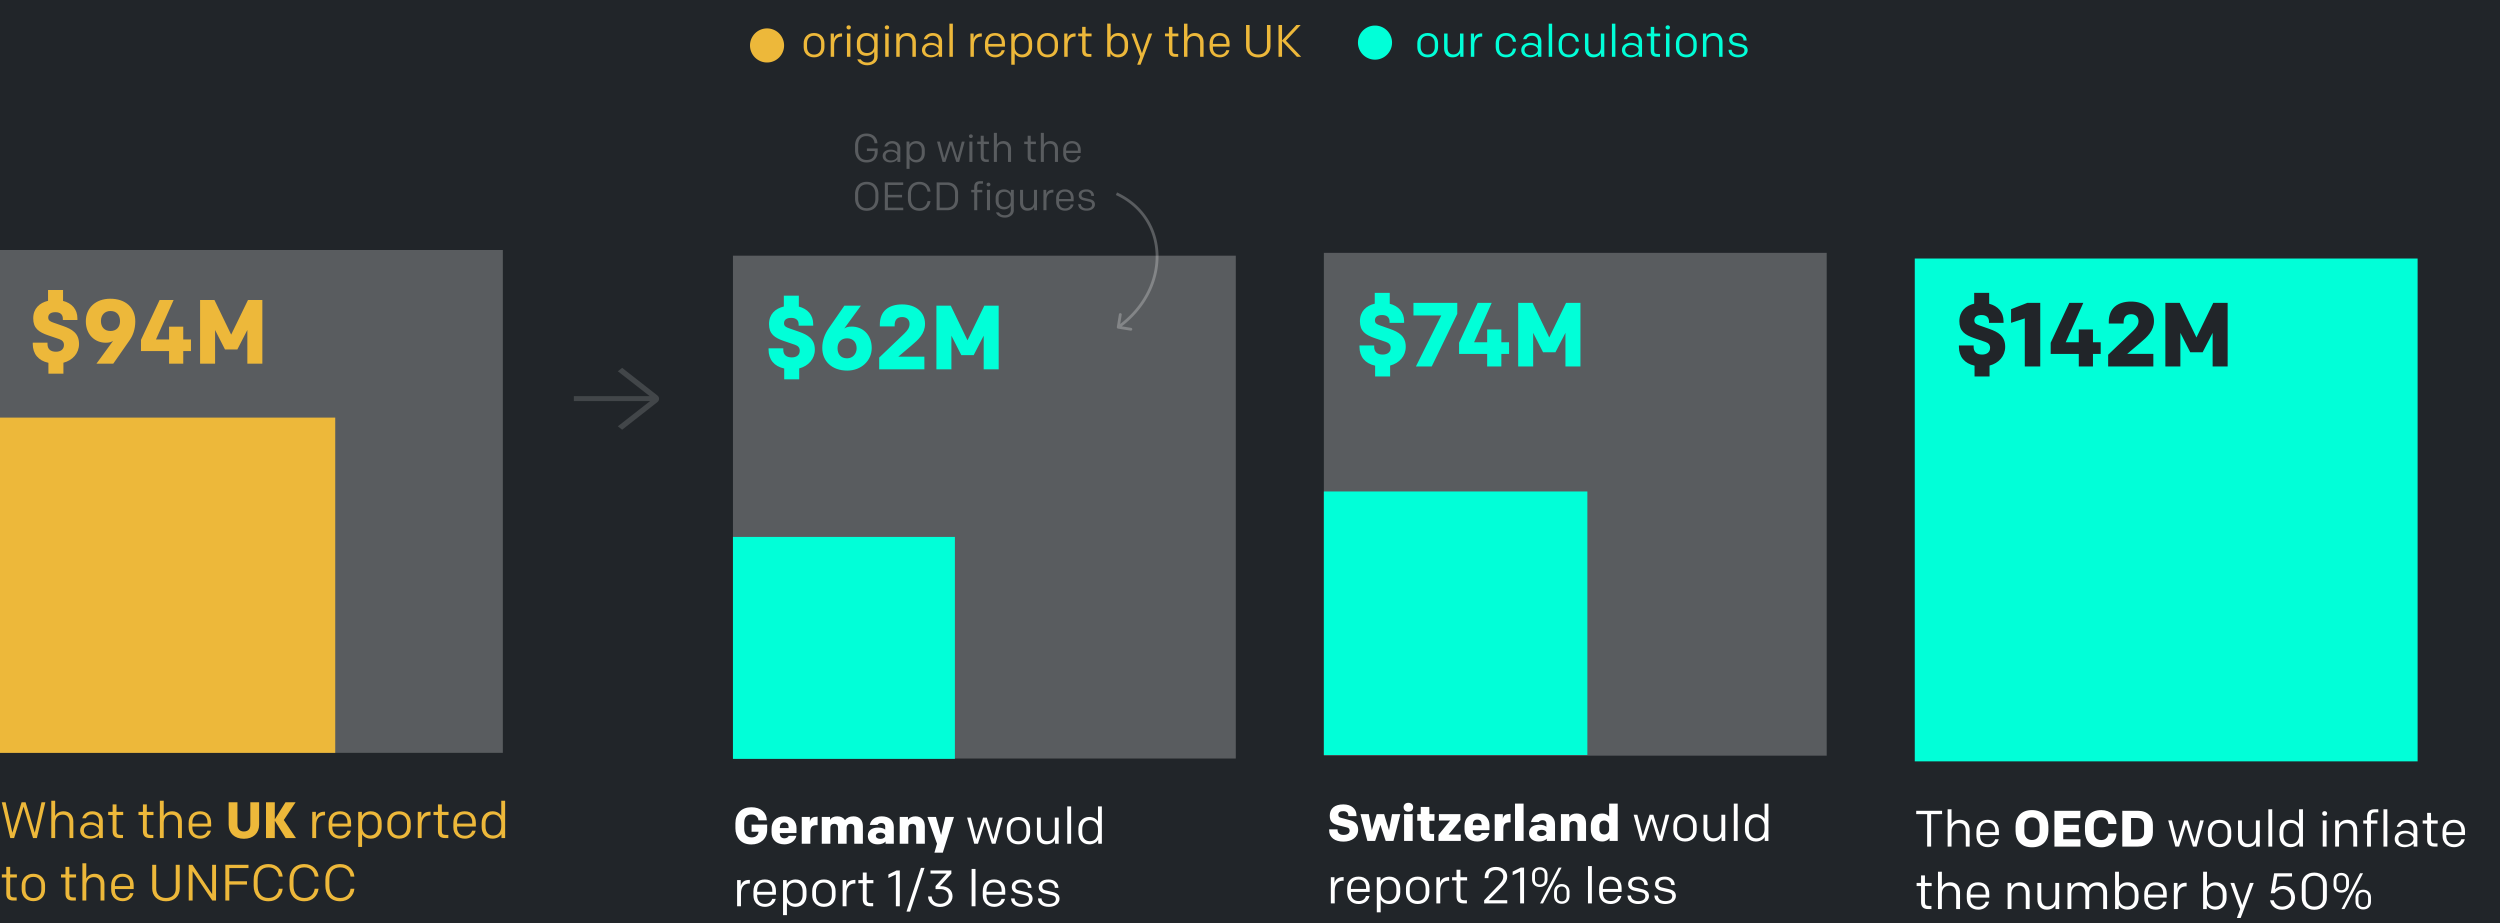 <svg xmlns="http://www.w3.org/2000/svg" width="880" height="325" fill="none">
  <path fill="#212529" d="M0 0h880v325H0z" />
  <path fill="#01FFD8" d="M674 91h177v177H674z" />
  <path fill="#fff"
    d="M678.356 298v-11.43h-3.852v-1.17h9.108v1.17h-3.852V298h-1.404Zm7.209 0v-13.14h1.368v5.346c.522-.954 1.476-1.638 3.006-1.638 2.07 0 3.384 1.404 3.384 3.618V298h-1.368v-5.616c0-1.566-.702-2.628-2.358-2.628-1.512 0-2.664.918-2.664 2.826V298h-1.368Zm14.2.216c-2.394 0-4.068-1.53-4.068-4.014v-1.476c0-2.502 1.422-4.158 4.014-4.158 2.628 0 3.906 1.746 3.906 4.014v1.368h-6.606v.324c0 1.602.828 2.898 2.754 2.898 1.386 0 2.232-.738 2.538-1.782h1.224c-.306 1.656-1.836 2.826-3.762 2.826Zm-2.754-5.598v.288h5.328v-.432c0-1.638-.828-2.862-2.628-2.862-1.98 0-2.7 1.314-2.7 3.006Zm24.02-.108c0 3.294-1.962 5.742-5.778 5.742s-5.778-2.448-5.778-5.742v-1.62c0-3.294 1.962-5.742 5.778-5.742s5.778 2.448 5.778 5.742v1.62Zm-3.096-1.782c0-1.8-.882-3.006-2.682-3.006-1.8 0-2.682 1.206-2.682 3.006v1.944c0 1.8.882 3.006 2.682 3.006 1.8 0 2.682-1.206 2.682-3.006v-1.944ZM723.16 298v-12.6h9.126v2.574h-6.03v2.358h5.49v2.574h-5.49v2.52h6.048V298h-9.144Zm13.845-5.328c0 1.782.756 3.024 2.628 3.024 1.656 0 2.448-1.08 2.502-2.34h2.862c-.036 2.664-1.998 4.896-5.328 4.896-3.888 0-5.76-2.448-5.76-5.724v-1.656c0-3.276 1.872-5.724 5.76-5.724 3.33 0 5.292 2.232 5.328 4.896h-2.862c-.054-1.26-.846-2.34-2.502-2.34-1.872 0-2.628 1.242-2.628 3.024v1.944Zm10.044-7.272h5.508c3.474 0 5.256 2.106 5.256 5.004v2.592c0 2.898-1.782 5.004-5.256 5.004h-5.508v-12.6Zm7.668 7.614v-2.628c0-1.602-.846-2.448-2.718-2.448h-1.872v7.524h1.872c1.872 0 2.718-.846 2.718-2.448Zm21.016-4.23-2.52 9.216h-1.296l-2.448-7.776-2.448 7.776h-1.296l-2.52-9.216h1.296l1.944 7.578 2.376-7.578h1.296l2.376 7.578 1.944-7.578h1.296Zm5.561 9.432c-2.628 0-4.122-1.8-4.122-4.068v-1.512c0-2.268 1.512-4.068 4.122-4.068s4.104 1.8 4.104 4.068v1.512c0 2.268-1.494 4.068-4.104 4.068Zm2.79-5.562c0-1.746-.972-2.988-2.79-2.988s-2.79 1.242-2.79 2.988v1.476c0 1.746.972 2.988 2.79 2.988s2.79-1.242 2.79-2.988v-1.476Zm11.364-3.87V298h-1.296v-1.566c-.432 1.044-1.476 1.782-3.078 1.782-2.016 0-3.294-1.404-3.294-3.618v-5.814h1.368v5.616c0 1.566.684 2.664 2.268 2.664 1.512 0 2.664-.954 2.664-2.862v-5.418h1.368Zm3.006 9.216v-13.14h1.368V298h-1.368Zm10.819-13.14h1.368V298h-1.296v-1.44c-.396.846-1.584 1.656-3.114 1.656-2.43 0-3.852-1.818-3.852-4.122v-1.404c0-2.394 1.494-4.122 3.816-4.122 1.44 0 2.52.648 3.078 1.584v-5.292Zm-5.526 7.884v1.296c0 1.692.81 3.06 2.718 3.06 1.818 0 2.808-1.386 2.808-3.168v-1.188c0-1.89-1.296-3.06-2.826-3.06-1.746 0-2.7 1.368-2.7 3.06Zm13.85 5.256v-9.216h1.368V298h-1.368Zm-.18-11.646c0-.486.342-.828.864-.828s.864.342.864.828c0 .486-.342.828-.864.828s-.864-.342-.864-.828ZM821.972 298v-9.216h1.296v1.566c.432-1.044 1.476-1.782 3.078-1.782 2.07 0 3.384 1.404 3.384 3.618V298h-1.368v-5.616c0-1.566-.702-2.628-2.358-2.628-1.512 0-2.664.918-2.664 2.826V298h-1.368Zm11.23 0v-8.1h-1.35v-1.116h1.35v-1.224c0-1.782.792-2.7 2.664-2.7h1.296v1.116h-1.188c-.972 0-1.404.45-1.404 1.476v1.332h2.268v1.116h-2.268v8.1h-1.368Zm5.778 0v-13.14h1.368V298h-1.368Zm11.927 0h-1.314v-1.152c-.396.648-1.638 1.368-3.168 1.368-2.178 0-3.492-1.224-3.492-2.898 0-1.782 1.458-2.88 3.654-2.88 1.458 0 2.43.612 2.952 1.152v-1.71c0-1.26-.828-2.232-2.304-2.232-1.17 0-1.926.54-2.304 1.386h-1.26c.468-1.53 1.764-2.466 3.582-2.466 2.286 0 3.654 1.494 3.654 3.312V298Zm-4.194-.666c1.44 0 2.826-.846 2.826-2.034 0-1.152-1.368-1.962-2.754-1.962-1.53 0-2.556.72-2.556 1.998s1.062 1.998 2.484 1.998Zm11.292.666h-1.152c-1.764 0-2.502-.882-2.502-2.448V289.9h-1.566v-1.116h1.566v-2.646h1.368v2.646h2.358v1.116h-2.358v5.652c0 .936.342 1.332 1.368 1.332h.918V298Zm5.835.216c-2.394 0-4.068-1.53-4.068-4.014v-1.476c0-2.502 1.422-4.158 4.014-4.158 2.628 0 3.906 1.746 3.906 4.014v1.368h-6.606v.324c0 1.602.828 2.898 2.754 2.898 1.386 0 2.232-.738 2.538-1.782h1.224c-.306 1.656-1.836 2.826-3.762 2.826Zm-2.754-5.598v.288h5.328v-.432c0-1.638-.828-2.862-2.628-2.862-1.98 0-2.7 1.314-2.7 3.006ZM679.868 320h-1.152c-1.764 0-2.502-.882-2.502-2.448V311.9h-1.566v-1.116h1.566v-2.646h1.368v2.646h2.358v1.116h-2.358v5.652c0 .936.342 1.332 1.368 1.332h.918V320Zm2.305 0v-13.14h1.368v5.346c.522-.954 1.476-1.638 3.006-1.638 2.07 0 3.384 1.404 3.384 3.618V320h-1.368v-5.616c0-1.566-.702-2.628-2.358-2.628-1.512 0-2.664.918-2.664 2.826V320h-1.368Zm14.2.216c-2.394 0-4.068-1.53-4.068-4.014v-1.476c0-2.502 1.422-4.158 4.014-4.158 2.628 0 3.906 1.746 3.906 4.014v1.368h-6.606v.324c0 1.602.828 2.898 2.754 2.898 1.386 0 2.232-.738 2.538-1.782h1.224c-.306 1.656-1.836 2.826-3.762 2.826Zm-2.754-5.598v.288h5.328v-.432c0-1.638-.828-2.862-2.628-2.862-1.98 0-2.7 1.314-2.7 3.006ZM706.677 320v-9.216h1.296v1.566c.432-1.044 1.476-1.782 3.078-1.782 2.07 0 3.384 1.404 3.384 3.618V320h-1.368v-5.616c0-1.566-.702-2.628-2.358-2.628-1.512 0-2.664.918-2.664 2.826V320h-1.368Zm18.16-9.216V320h-1.296v-1.566c-.432 1.044-1.476 1.782-3.078 1.782-2.016 0-3.294-1.404-3.294-3.618v-5.814h1.368v5.616c0 1.566.684 2.664 2.268 2.664 1.512 0 2.664-.954 2.664-2.862v-5.418h1.368Zm2.916 9.216v-9.216h1.296v1.566c.432-1.044 1.44-1.782 3.042-1.782 1.368 0 2.412.684 2.934 1.8.63-1.08 1.746-1.8 3.348-1.8 2.016 0 3.312 1.44 3.312 3.618V320h-1.368v-5.616c0-1.566-.774-2.628-2.286-2.628s-2.628.918-2.628 2.826V320h-1.368v-5.616c0-1.566-.774-2.628-2.286-2.628s-2.628.918-2.628 2.826V320h-1.368Zm16.752-13.14h1.368v5.292c.558-.936 1.638-1.584 3.078-1.584 2.322 0 3.816 1.728 3.816 4.122v1.404c0 2.304-1.422 4.122-3.852 4.122-1.53 0-2.718-.81-3.114-1.656V320h-1.296v-13.14Zm6.894 9.18v-1.296c0-1.692-.954-3.06-2.7-3.06-1.53 0-2.826 1.17-2.826 3.06v1.188c0 1.782.99 3.168 2.808 3.168 1.908 0 2.718-1.368 2.718-3.06Zm7.447 4.176c-2.394 0-4.068-1.53-4.068-4.014v-1.476c0-2.502 1.422-4.158 4.014-4.158 2.628 0 3.906 1.746 3.906 4.014v1.368h-6.606v.324c0 1.602.828 2.898 2.754 2.898 1.386 0 2.232-.738 2.538-1.782h1.224c-.306 1.656-1.836 2.826-3.762 2.826Zm-2.754-5.598v.288h5.328v-.432c0-1.638-.828-2.862-2.628-2.862-1.98 0-2.7 1.314-2.7 3.006Zm9.102 5.382v-9.216h1.278v2.124c.342-1.422 1.332-2.178 3.006-2.178h.216v1.278h-.27c-1.746 0-2.862 1.152-2.862 3.474V320h-1.368Zm10.301-13.14h1.368v5.292c.558-.936 1.638-1.584 3.078-1.584 2.322 0 3.816 1.728 3.816 4.122v1.404c0 2.304-1.422 4.122-3.852 4.122-1.53 0-2.718-.81-3.114-1.656V320h-1.296v-13.14Zm6.894 9.18v-1.296c0-1.692-.954-3.06-2.7-3.06-1.53 0-2.826 1.17-2.826 3.06v1.188c0 1.782.99 3.168 2.808 3.168 1.908 0 2.718-1.368 2.718-3.06Zm6.316 7.092h-1.332l1.17-3.132-3.438-9.216h1.35l2.808 7.83 2.7-7.83h1.35L789.911 320l-1.206 3.132Zm14.607-2.88c-2.088 0-3.87-1.224-4.266-3.348h1.314c.36 1.296 1.368 2.214 2.952 2.214 1.944 0 3.186-1.314 3.186-3.096 0-1.692-1.224-3.06-3.006-3.06-1.314 0-2.268.666-2.862 1.476h-1.314l1.188-7.038h6.282v1.134h-5.184l-.792 4.518c.576-.702 1.71-1.224 2.952-1.224 2.376 0 4.086 1.818 4.086 4.158 0 2.412-1.908 4.266-4.536 4.266Zm11.323 0c-2.772 0-4.41-1.8-4.41-4.194v-4.716c0-2.394 1.638-4.194 4.41-4.194 2.772 0 4.41 1.8 4.41 4.194v4.716c0 2.394-1.638 4.194-4.41 4.194Zm0-1.134c1.962 0 3.024-1.224 3.024-3.006v-4.824c0-1.782-1.062-3.006-3.024-3.006s-3.024 1.224-3.024 3.006v4.824c0 1.782 1.062 3.006 3.024 3.006Zm9.484-4.896c-1.674 0-2.718-1.116-2.718-2.7v-1.566c0-1.584 1.044-2.7 2.718-2.7s2.718 1.116 2.718 2.7v1.566c0 1.584-1.044 2.7-2.718 2.7Zm0-.864c1.098 0 1.692-.72 1.692-1.764v-1.71c0-1.044-.594-1.764-1.692-1.764-1.098 0-1.692.72-1.692 1.764v1.71c0 1.044.594 1.764 1.692 1.764Zm7.74 6.786c-1.674 0-2.718-1.116-2.718-2.7v-1.566c0-1.584 1.044-2.7 2.718-2.7s2.718 1.116 2.718 2.7v1.566c0 1.584-1.044 2.7-2.718 2.7Zm0-.864c1.098 0 1.692-.72 1.692-1.764v-1.71c0-1.044-.594-1.764-1.692-1.764-1.098 0-1.692.72-1.692 1.764v1.71c0 1.044.594 1.764 1.692 1.764Zm-7.65.72 6.534-12.6h1.044l-6.534 12.6h-1.044Z" />
  <path fill="#212529"
    d="M705.824 122.056c0 3.296-2.272 5.792-5.504 6.624v3.84h-5.28v-3.808c-3.552-.768-5.504-3.168-5.504-6.624v-.48h5.184v.512c0 1.792 1.12 2.688 2.976 2.688 1.664 0 2.816-.832 2.816-2.368 0-1.024-.544-1.696-1.664-2.08l-3.872-1.312c-3.36-1.152-5.28-2.496-5.28-5.984 0-3.456 2.208-5.472 5.216-6.176v-3.808h5.28v3.84c3.04.768 5.056 2.912 5.056 6.176v.544h-5.12v-.448c0-1.472-.928-2.304-2.624-2.304-1.536 0-2.528.608-2.528 1.888 0 1.024.704 1.376 1.664 1.728l3.648 1.28c2.976 1.056 5.536 2.464 5.536 6.272ZM718.166 129h-5.44v-16.928l-4.832 1.568v-4.8l5.76-2.24h4.512V129Zm10.237-22.4h4.928l-6.208 13.888h4.608v-4.512h4.991v4.512h2.721v4.096h-2.721V129h-4.991v-4.416h-9.888v-3.936l6.56-14.048Zm19.107 7.296h-5.216v-.672c0-4.64 3.04-7.072 7.84-7.072 4.832 0 8.064 2.688 8.064 6.848 0 3.456-2.336 5.568-4.768 7.616l-4.64 3.936h9.184V129H742.07v-4.128l8.832-8.448c1.152-1.12 1.856-2.112 1.856-3.392 0-1.568-1.088-2.432-2.592-2.432-1.824 0-2.656 1.088-2.656 2.88v.416Zm25.643 4.896 5.92-12.192h5.056V129h-5.28v-11.84l-3.52 6.848h-4.352l-3.488-6.848V129h-5.28v-22.4h5.056l5.888 12.192Z" />
  <path fill="#595C5F" d="M0 88h177v177H0z" />
  <path fill="#EDB83A"
    d="M0 147h118v118H0zm27.824-25.944c0 3.296-2.272 5.792-5.504 6.624v3.84h-5.28v-3.808c-3.552-.768-5.504-3.168-5.504-6.624v-.48h5.184v.512c0 1.792 1.12 2.688 2.976 2.688 1.664 0 2.816-.832 2.816-2.368 0-1.024-.544-1.696-1.664-2.08l-3.872-1.312c-3.36-1.152-5.28-2.496-5.28-5.984 0-3.456 2.208-5.472 5.216-6.176v-3.808h5.28v3.84c3.04.768 5.056 2.912 5.056 6.176v.544h-5.12v-.448c0-1.472-.928-2.304-2.624-2.304-1.536 0-2.528.608-2.528 1.888 0 1.024.704 1.376 1.664 1.728l3.648 1.28c2.976 1.056 5.536 2.464 5.536 6.272ZM39.878 128h-5.92l5.856-8.032c-.736.48-1.44.672-2.592.672-3.712 0-7.008-2.72-7.008-7.552 0-4.704 3.456-7.936 8.608-7.936 5.344 0 8.8 3.104 8.8 7.968 0 2.816-.896 5.088-1.984 6.624L39.878 128Zm-.992-11.488c2.112 0 3.36-1.408 3.36-3.488 0-2.016-1.088-3.552-3.36-3.552-2.016 0-3.36 1.408-3.36 3.52 0 2.048 1.184 3.52 3.36 3.52ZM56.184 105.6h4.928l-6.208 13.888h4.608v-4.512h4.992v4.512h2.72v4.096h-2.72V128h-4.992v-4.416h-9.888v-3.936l6.56-14.048Zm25.188 12.192 5.92-12.192h5.055V128h-5.28v-11.84l-3.52 6.848h-4.352l-3.487-6.848V128h-5.28v-22.4h5.056l5.888 12.192ZM15.966 282.4 12.978 295h-1.35l-3.33-11.07L4.968 295h-1.35L.63 282.4h1.35l2.376 10.728 3.24-10.728H9l3.24 10.728 2.376-10.728h1.35Zm2.086 12.6v-13.14h1.368v5.346c.522-.954 1.476-1.638 3.006-1.638 2.07 0 3.384 1.404 3.384 3.618V295h-1.368v-5.616c0-1.566-.702-2.628-2.358-2.628-1.512 0-2.664.918-2.664 2.826V295h-1.368Zm18.142 0H34.88v-1.152c-.396.648-1.638 1.368-3.168 1.368-2.178 0-3.492-1.224-3.492-2.898 0-1.782 1.458-2.88 3.654-2.88 1.458 0 2.43.612 2.952 1.152v-1.71c0-1.26-.828-2.232-2.304-2.232-1.17 0-1.926.54-2.304 1.386h-1.26c.468-1.53 1.764-2.466 3.582-2.466 2.286 0 3.654 1.494 3.654 3.312V295ZM32 294.334c1.44 0 2.826-.846 2.826-2.034 0-1.152-1.368-1.962-2.754-1.962-1.53 0-2.556.72-2.556 1.998s1.062 1.998 2.484 1.998Zm11.292.666H42.14c-1.764 0-2.502-.882-2.502-2.448V286.9h-1.566v-1.116h1.566v-2.646h1.368v2.646h2.358v1.116h-2.358v5.652c0 .936.342 1.332 1.368 1.332h.918V295Zm10.67 0H52.81c-1.764 0-2.502-.882-2.502-2.448V286.9h-1.566v-1.116h1.566v-2.646h1.368v2.646h2.358v1.116h-2.358v5.652c0 .936.342 1.332 1.368 1.332h.918V295Zm2.305 0v-13.14h1.368v5.346c.522-.954 1.476-1.638 3.006-1.638 2.07 0 3.384 1.404 3.384 3.618V295h-1.368v-5.616c0-1.566-.702-2.628-2.358-2.628-1.512 0-2.664.918-2.664 2.826V295h-1.368Zm14.2.216c-2.394 0-4.068-1.53-4.068-4.014v-1.476c0-2.502 1.422-4.158 4.014-4.158 2.628 0 3.906 1.746 3.906 4.014v1.368h-6.606v.324c0 1.602.828 2.898 2.754 2.898 1.386 0 2.232-.738 2.538-1.782h1.224c-.306 1.656-1.836 2.826-3.762 2.826Zm-2.754-5.598v.288h5.328v-.432c0-1.638-.828-2.862-2.628-2.862-1.98 0-2.7 1.314-2.7 3.006Zm20.402.756V282.4h3.096v7.902c0 2.952-2.07 4.95-5.364 4.95s-5.364-1.998-5.364-4.95V282.4h3.096v7.974c0 1.512.9 2.304 2.268 2.304 1.368 0 2.268-.792 2.268-2.304ZM96.729 295h-3.096v-12.6h3.096v6.012l3.762-6.012h3.564l-4.158 6.246 4.284 6.354h-3.636l-3.816-6.12V295Zm13.186 0v-9.216h1.278v2.124c.342-1.422 1.332-2.178 3.006-2.178h.216v1.278h-.27c-1.746 0-2.862 1.152-2.862 3.474V295h-1.368Zm9.823.216c-2.394 0-4.068-1.53-4.068-4.014v-1.476c0-2.502 1.422-4.158 4.014-4.158 2.628 0 3.906 1.746 3.906 4.014v1.368h-6.606v.324c0 1.602.828 2.898 2.754 2.898 1.386 0 2.232-.738 2.538-1.782h1.224c-.306 1.656-1.836 2.826-3.762 2.826Zm-2.754-5.598v.288h5.328v-.432c0-1.638-.828-2.862-2.628-2.862-1.98 0-2.7 1.314-2.7 3.006Zm10.471 8.514h-1.368v-12.348h1.296v1.44c.396-.846 1.584-1.656 3.114-1.656 2.466 0 3.852 1.782 3.852 4.122v1.404c0 2.394-1.494 4.122-3.816 4.122-1.44 0-2.52-.648-3.078-1.584v4.5Zm5.526-7.092v-1.296c0-1.692-.81-3.06-2.718-3.06-1.818 0-2.808 1.386-2.808 3.168v1.188c0 1.89 1.296 3.06 2.826 3.06 1.746 0 2.7-1.368 2.7-3.06Zm7.501 4.176c-2.628 0-4.122-1.8-4.122-4.068v-1.512c0-2.268 1.512-4.068 4.122-4.068s4.104 1.8 4.104 4.068v1.512c0 2.268-1.494 4.068-4.104 4.068Zm2.79-5.562c0-1.746-.972-2.988-2.79-2.988s-2.79 1.242-2.79 2.988v1.476c0 1.746.972 2.988 2.79 2.988s2.79-1.242 2.79-2.988v-1.476Zm3.786 5.346v-9.216h1.278v2.124c.342-1.422 1.332-2.178 3.006-2.178h.216v1.278h-.27c-1.746 0-2.862 1.152-2.862 3.474V295h-1.368Zm10.755 0h-1.152c-1.764 0-2.502-.882-2.502-2.448V286.9h-1.566v-1.116h1.566v-2.646h1.368v2.646h2.358v1.116h-2.358v5.652c0 .936.342 1.332 1.368 1.332h.918V295Zm5.835.216c-2.394 0-4.068-1.53-4.068-4.014v-1.476c0-2.502 1.422-4.158 4.014-4.158 2.628 0 3.906 1.746 3.906 4.014v1.368h-6.606v.324c0 1.602.828 2.898 2.754 2.898 1.386 0 2.232-.738 2.538-1.782h1.224c-.306 1.656-1.836 2.826-3.762 2.826Zm-2.754-5.598v.288h5.328v-.432c0-1.638-.828-2.862-2.628-2.862-1.98 0-2.7 1.314-2.7 3.006Zm15.547-7.758h1.368V295h-1.296v-1.44c-.396.846-1.584 1.656-3.114 1.656-2.43 0-3.852-1.818-3.852-4.122v-1.404c0-2.394 1.494-4.122 3.816-4.122 1.44 0 2.52.648 3.078 1.584v-5.292Zm-5.526 7.884v1.296c0 1.692.81 3.06 2.718 3.06 1.818 0 2.808-1.386 2.808-3.168v-1.188c0-1.89-1.296-3.06-2.826-3.06-1.746 0-2.7 1.368-2.7 3.06ZM5.868 317H4.716c-1.764 0-2.502-.882-2.502-2.448V308.9H.648v-1.116h1.566v-2.646h1.368v2.646H5.94v1.116H3.582v5.652c0 .936.342 1.332 1.368 1.332h.918V317Zm5.889.216c-2.628 0-4.122-1.8-4.122-4.068v-1.512c0-2.268 1.512-4.068 4.122-4.068s4.104 1.8 4.104 4.068v1.512c0 2.268-1.494 4.068-4.104 4.068Zm2.79-5.562c0-1.746-.972-2.988-2.79-2.988s-2.79 1.242-2.79 2.988v1.476c0 1.746.972 2.988 2.79 2.988s2.79-1.242 2.79-2.988v-1.476ZM26.698 317h-1.152c-1.764 0-2.502-.882-2.502-2.448V308.9h-1.566v-1.116h1.566v-2.646h1.368v2.646h2.358v1.116h-2.358v5.652c0 .936.342 1.332 1.368 1.332h.918V317Zm2.305 0v-13.14h1.368v5.346c.522-.954 1.476-1.638 3.006-1.638 2.07 0 3.384 1.404 3.384 3.618V317h-1.368v-5.616c0-1.566-.702-2.628-2.358-2.628-1.512 0-2.664.918-2.664 2.826V317h-1.368Zm14.2.216c-2.394 0-4.068-1.53-4.068-4.014v-1.476c0-2.502 1.422-4.158 4.014-4.158 2.628 0 3.906 1.746 3.906 4.014v1.368h-6.606v.324c0 1.602.828 2.898 2.754 2.898 1.386 0 2.232-.738 2.538-1.782h1.224c-.306 1.656-1.836 2.826-3.762 2.826Zm-2.754-5.598v.288h5.328v-.432c0-1.638-.828-2.862-2.628-2.862-1.98 0-2.7 1.314-2.7 3.006Zm17.972 5.634c-2.988 0-4.842-1.89-4.842-4.5V304.4h1.404v8.478c0 1.962 1.314 3.204 3.438 3.204s3.438-1.242 3.438-3.204V304.4h1.404v8.352c0 2.61-1.854 4.5-4.842 4.5Zm8.01-.252v-12.6h1.314l6.93 10.35V304.4h1.368V317h-1.314l-6.93-10.35V317h-1.368Zm12.885 0v-12.6h8.154v1.17h-6.75v4.644h6.228v1.17H80.72V317h-1.404Zm15.213.252c-3.474 0-5.238-2.358-5.238-5.49v-2.124c0-3.132 1.764-5.49 5.238-5.49 2.916 0 4.77 2.034 4.968 4.41h-1.35c-.216-1.728-1.368-3.24-3.636-3.24-2.574 0-3.816 1.8-3.816 4.266v2.232c0 2.466 1.242 4.266 3.816 4.266 2.268 0 3.42-1.512 3.636-3.24h1.35c-.198 2.376-2.052 4.41-4.968 4.41Zm12.621 0c-3.474 0-5.238-2.358-5.238-5.49v-2.124c0-3.132 1.764-5.49 5.238-5.49 2.916 0 4.77 2.034 4.968 4.41h-1.35c-.216-1.728-1.368-3.24-3.636-3.24-2.574 0-3.816 1.8-3.816 4.266v2.232c0 2.466 1.242 4.266 3.816 4.266 2.268 0 3.42-1.512 3.636-3.24h1.35c-.198 2.376-2.052 4.41-4.968 4.41Zm12.621 0c-3.474 0-5.238-2.358-5.238-5.49v-2.124c0-3.132 1.764-5.49 5.238-5.49 2.916 0 4.77 2.034 4.968 4.41h-1.35c-.216-1.728-1.368-3.24-3.636-3.24-2.574 0-3.816 1.8-3.816 4.266v2.232c0 2.466 1.242 4.266 3.816 4.266 2.268 0 3.42-1.512 3.636-3.24h1.35c-.198 2.376-2.052 4.41-4.968 4.41Z" />
  <path fill="#595C5F" d="M466 89h177v177H466z" />
  <path fill="#01FFD8"
    d="M466 173h92.75v92.75H466zm28.824-50.944c0 3.296-2.272 5.792-5.504 6.624v3.84h-5.28v-3.808c-3.552-.768-5.504-3.168-5.504-6.624v-.48h5.184v.512c0 1.792 1.12 2.688 2.976 2.688 1.664 0 2.816-.832 2.816-2.368 0-1.024-.544-1.696-1.664-2.08l-3.872-1.312c-3.36-1.152-5.28-2.496-5.28-5.984 0-3.456 2.208-5.472 5.216-6.176v-3.808h5.28v3.84c3.04.768 5.056 2.912 5.056 6.176v.544h-5.12v-.448c0-1.472-.928-2.304-2.624-2.304-1.536 0-2.528.608-2.528 1.888 0 1.024.704 1.376 1.664 1.728l3.648 1.28c2.976 1.056 5.536 2.464 5.536 6.272Zm18.134-15.456v3.872L503.966 129h-5.568l8.928-17.952h-9.792V106.6h15.424Zm7.195 0h4.928l-6.208 13.888h4.608v-4.512h4.991v4.512h2.721v4.096h-2.721V129h-4.991v-4.416h-9.888v-3.936l6.56-14.048Zm25.187 12.192 5.92-12.192h5.056V129h-5.28v-11.84l-3.52 6.848h-4.352l-3.488-6.848V129h-5.28v-22.4h5.056l5.888 12.192Z" />
  <path fill="#fff"
    d="M478.07 292.13c0 2.52-2.232 4.122-5.148 4.122-3.024 0-5.058-1.44-5.058-3.978v-.342h2.97v.252c0 1.062.684 1.71 2.106 1.71 1.278 0 2.124-.522 2.124-1.494 0-.558-.234-.954-.864-1.116l-3.15-.792c-1.962-.486-2.97-1.35-2.97-3.402 0-2.502 1.782-3.942 4.77-3.942 2.826 0 4.626 1.53 4.626 3.834v.306h-2.862v-.216c0-.846-.468-1.548-1.764-1.548-1.08 0-1.764.378-1.764 1.278 0 .594.306.9.81 1.026l3.348.9c2.016.54 2.826 1.656 2.826 3.402Zm9.132-5.562 1.728 5.724 1.062-5.724h2.934l-2.43 9.432h-2.736l-1.854-5.706-1.854 5.706h-2.736l-2.43-9.432h2.934l1.062 5.724 1.728-5.724h2.592Zm10.06 9.432h-3.024v-9.432h3.024V296Zm-3.186-11.844c0-.954.666-1.566 1.674-1.566s1.674.612 1.674 1.566c0 .954-.666 1.566-1.674 1.566s-1.674-.612-1.674-1.566Zm6.028-.126h3.024v2.538h1.818v2.34h-1.818v4.014c0 .432.216.63.684.63h.99V296h-1.998c-1.8 0-2.7-1.062-2.7-2.79v-4.302h-1.224v-2.34h1.224v-2.538ZM514.189 296h-7.848v-2.106l4.14-5.076h-3.978v-2.25h7.56v2.106l-4.158 5.076h4.284V296Zm10.109-3.762h-5.868v.216c0 .936.558 1.638 1.62 1.638.846 0 1.332-.432 1.53-.9h2.664c-.324 1.746-2.052 3.024-4.194 3.024-2.718 0-4.536-1.566-4.536-4.266v-1.17c0-2.628 1.602-4.428 4.464-4.428s4.32 1.908 4.32 4.158v1.728Zm-5.868-1.962v.198h3.096v-.342c0-.936-.468-1.638-1.53-1.638-1.098 0-1.566.702-1.566 1.782Zm13.291-3.78v2.97h-.396c-1.404 0-2.16.576-2.16 2.214V296h-3.024v-9.432h2.862v1.656c.288-1.404 1.224-1.728 2.574-1.728h.144Zm4.582 9.504h-3.024v-13.14h3.024V296Zm11.068 0h-2.898v-.792c-.54.63-1.566 1.008-2.79 1.008-2.16 0-3.456-1.242-3.456-2.97 0-1.944 1.458-2.934 3.654-2.934 1.134 0 1.998.324 2.466.702v-1.098c0-.702-.468-1.224-1.314-1.224-.63 0-1.116.216-1.368.684h-2.754c.396-1.89 1.998-3.024 4.212-3.024 2.682 0 4.248 1.458 4.248 3.78V296Zm-4.68-1.71c.918 0 1.656-.468 1.656-1.098 0-.63-.684-1.098-1.62-1.098-1.026 0-1.674.36-1.674 1.098 0 .72.684 1.098 1.638 1.098Zm9.782 1.71h-3.024v-9.432h2.898v1.098c.486-.864 1.422-1.314 2.628-1.314 2.16 0 3.312 1.386 3.312 3.564V296h-3.024v-5.616c0-.864-.45-1.404-1.368-1.404-.774 0-1.422.36-1.422 1.44V296Zm16.964-13.14V296h-2.88v-.99c-.288.522-1.296 1.206-2.592 1.206-2.664 0-3.996-2.016-3.996-4.158v-1.548c0-2.142 1.332-4.158 3.996-4.158 1.134 0 2.034.522 2.448 1.008v-4.5h3.024Zm-3.024 9.09v-1.332c0-1.188-.792-1.782-1.692-1.782-1.188 0-1.728.72-1.728 1.836v1.224c0 1.08.54 1.836 1.728 1.836.9 0 1.692-.594 1.692-1.782Zm21.164-5.166-2.52 9.216h-1.296l-2.448-7.776-2.448 7.776h-1.296l-2.52-9.216h1.296l1.944 7.578 2.376-7.578h1.296l2.376 7.578 1.944-7.578h1.296Zm5.561 9.432c-2.628 0-4.122-1.8-4.122-4.068v-1.512c0-2.268 1.512-4.068 4.122-4.068s4.104 1.8 4.104 4.068v1.512c0 2.268-1.494 4.068-4.104 4.068Zm2.79-5.562c0-1.746-.972-2.988-2.79-2.988s-2.79 1.242-2.79 2.988v1.476c0 1.746.972 2.988 2.79 2.988s2.79-1.242 2.79-2.988v-1.476Zm11.364-3.87V296h-1.296v-1.566c-.432 1.044-1.476 1.782-3.078 1.782-2.016 0-3.294-1.404-3.294-3.618v-5.814h1.368v5.616c0 1.566.684 2.664 2.268 2.664 1.512 0 2.664-.954 2.664-2.862v-5.418h1.368Zm3.006 9.216v-13.14h1.368V296h-1.368Zm10.819-13.14h1.368V296h-1.296v-1.44c-.396.846-1.584 1.656-3.114 1.656-2.43 0-3.852-1.818-3.852-4.122v-1.404c0-2.394 1.494-4.122 3.816-4.122 1.44 0 2.52.648 3.078 1.584v-5.292Zm-5.526 7.884v1.296c0 1.692.81 3.06 2.718 3.06 1.818 0 2.808-1.386 2.808-3.168v-1.188c0-1.89-1.296-3.06-2.826-3.06-1.746 0-2.7 1.368-2.7 3.06ZM468.458 318v-9.216h1.278v2.124c.342-1.422 1.332-2.178 3.006-2.178h.216v1.278h-.27c-1.746 0-2.862 1.152-2.862 3.474V318h-1.368Zm9.823.216c-2.394 0-4.068-1.53-4.068-4.014v-1.476c0-2.502 1.422-4.158 4.014-4.158 2.628 0 3.906 1.746 3.906 4.014v1.368h-6.606v.324c0 1.602.828 2.898 2.754 2.898 1.386 0 2.232-.738 2.538-1.782h1.224c-.306 1.656-1.836 2.826-3.762 2.826Zm-2.754-5.598v.288h5.328v-.432c0-1.638-.828-2.862-2.628-2.862-1.98 0-2.7 1.314-2.7 3.006Zm10.471 8.514h-1.368v-12.348h1.296v1.44c.396-.846 1.584-1.656 3.114-1.656 2.466 0 3.852 1.782 3.852 4.122v1.404c0 2.394-1.494 4.122-3.816 4.122-1.44 0-2.52-.648-3.078-1.584v4.5Zm5.526-7.092v-1.296c0-1.692-.81-3.06-2.718-3.06-1.818 0-2.808 1.386-2.808 3.168v1.188c0 1.89 1.296 3.06 2.826 3.06 1.746 0 2.7-1.368 2.7-3.06Zm7.501 4.176c-2.628 0-4.122-1.8-4.122-4.068v-1.512c0-2.268 1.512-4.068 4.122-4.068s4.104 1.8 4.104 4.068v1.512c0 2.268-1.494 4.068-4.104 4.068Zm2.79-5.562c0-1.746-.972-2.988-2.79-2.988s-2.79 1.242-2.79 2.988v1.476c0 1.746.972 2.988 2.79 2.988s2.79-1.242 2.79-2.988v-1.476Zm3.786 5.346v-9.216h1.278v2.124c.342-1.422 1.332-2.178 3.006-2.178h.216v1.278h-.27c-1.746 0-2.862 1.152-2.862 3.474V318h-1.368Zm10.755 0h-1.152c-1.764 0-2.502-.882-2.502-2.448V309.9h-1.566v-1.116h1.566v-2.646h1.368v2.646h2.358v1.116h-2.358v5.652c0 .936.342 1.332 1.368 1.332h.918V318Zm6.062 0v-1.08l5.328-5.598c.882-.918 1.404-1.746 1.404-2.718 0-1.404-1.098-2.322-2.574-2.322-1.602 0-2.646.918-2.646 2.538v.288h-1.314v-.342c0-2.304 1.62-3.618 3.96-3.618 2.286 0 3.96 1.35 3.96 3.456 0 1.53-1.062 2.7-2.07 3.726l-4.446 4.536h6.534V318h-8.136Zm12.666 0v-11.178l-2.628 1.242v-1.26l2.862-1.404h1.152V318h-1.386Zm6.923-5.778c-1.674 0-2.718-1.116-2.718-2.7v-1.566c0-1.584 1.044-2.7 2.718-2.7s2.718 1.116 2.718 2.7v1.566c0 1.584-1.044 2.7-2.718 2.7Zm0-.864c1.098 0 1.692-.72 1.692-1.764v-1.71c0-1.044-.594-1.764-1.692-1.764-1.098 0-1.692.72-1.692 1.764v1.71c0 1.044.594 1.764 1.692 1.764Zm7.74 6.786c-1.674 0-2.718-1.116-2.718-2.7v-1.566c0-1.584 1.044-2.7 2.718-2.7s2.718 1.116 2.718 2.7v1.566c0 1.584-1.044 2.7-2.718 2.7Zm0-.864c1.098 0 1.692-.72 1.692-1.764v-1.71c0-1.044-.594-1.764-1.692-1.764-1.098 0-1.692.72-1.692 1.764v1.71c0 1.044.594 1.764 1.692 1.764Zm-7.65.72 6.534-12.6h1.044l-6.534 12.6h-1.044Zm16.873 0v-13.14h1.368V318h-1.368Zm7.993.216c-2.394 0-4.068-1.53-4.068-4.014v-1.476c0-2.502 1.422-4.158 4.014-4.158 2.628 0 3.906 1.746 3.906 4.014v1.368h-6.606v.324c0 1.602.828 2.898 2.754 2.898 1.386 0 2.232-.738 2.538-1.782h1.224c-.306 1.656-1.836 2.826-3.762 2.826Zm-2.754-5.598v.288h5.328v-.432c0-1.638-.828-2.862-2.628-2.862-1.98 0-2.7 1.314-2.7 3.006Zm12.487 5.598c-2.232 0-3.816-1.116-3.816-2.898v-.09h1.242v.054c0 1.152 1.08 1.908 2.592 1.908 1.422 0 2.448-.558 2.448-1.746 0-.648-.414-1.116-1.152-1.278l-2.736-.63c-1.368-.306-2.16-1.134-2.16-2.34 0-1.728 1.458-2.628 3.492-2.628 1.926 0 3.42 1.17 3.42 2.88v.09h-1.242v-.054c0-1.134-.828-1.89-2.196-1.89-1.278 0-2.214.54-2.214 1.566 0 .63.306 1.026.972 1.188l2.826.666c1.422.342 2.268 1.044 2.268 2.376 0 1.638-1.584 2.826-3.744 2.826Zm9.474 0c-2.232 0-3.816-1.116-3.816-2.898v-.09h1.242v.054c0 1.152 1.08 1.908 2.592 1.908 1.422 0 2.448-.558 2.448-1.746 0-.648-.414-1.116-1.152-1.278l-2.736-.63c-1.368-.306-2.16-1.134-2.16-2.34 0-1.728 1.458-2.628 3.492-2.628 1.926 0 3.42 1.17 3.42 2.88v.09h-1.242v-.054c0-1.134-.828-1.89-2.196-1.89-1.278 0-2.214.54-2.214 1.566 0 .63.306 1.026.972 1.188l2.826.666c1.422.342 2.268 1.044 2.268 2.376 0 1.638-1.584 2.826-3.744 2.826Z" />
  <path fill="#595C5F" d="M258 90h177v177H258z" />
  <path fill="#01FFD8"
    d="M258 189h78.125v78.125H258zm28.824-65.944c0 3.296-2.272 5.792-5.504 6.624v3.84h-5.28v-3.808c-3.552-.768-5.504-3.168-5.504-6.624v-.48h5.184v.512c0 1.792 1.12 2.688 2.976 2.688 1.664 0 2.816-.832 2.816-2.368 0-1.024-.544-1.696-1.664-2.08l-3.872-1.312c-3.36-1.152-5.28-2.496-5.28-5.984 0-3.456 2.208-5.472 5.216-6.176v-3.808h5.28v3.84c3.04.768 5.056 2.912 5.056 6.176v.544h-5.12v-.448c0-1.472-.928-2.304-2.624-2.304-1.536 0-2.528.608-2.528 1.888 0 1.024.704 1.376 1.664 1.728l3.648 1.28c2.976 1.056 5.536 2.464 5.536 6.272Zm10.39-15.456h5.824l-5.856 8.032c.736-.48 1.504-.672 2.656-.672 3.712 0 7.008 2.72 7.008 7.552 0 4.512-3.744 7.936-8.608 7.936-5.408 0-8.8-3.296-8.8-7.968 0-2.592.896-4.928 2.208-6.816l5.568-8.064Zm.96 11.488c-2.112 0-3.36 1.408-3.36 3.488 0 2.016 1.088 3.552 3.36 3.552 2.016 0 3.36-1.6 3.36-3.52 0-2.048-1.184-3.52-3.36-3.52Zm16.743-4.192h-5.216v-.672c0-4.64 3.04-7.072 7.84-7.072 4.832 0 8.064 2.688 8.064 6.848 0 3.456-2.336 5.568-4.768 7.616l-4.64 3.936h9.184V130h-15.904v-4.128l8.832-8.448c1.152-1.12 1.856-2.112 1.856-3.392 0-1.568-1.088-2.432-2.592-2.432-1.824 0-2.656 1.088-2.656 2.88v.416Zm25.642 4.896 5.92-12.192h5.056V130h-5.28v-11.84l-3.52 6.848h-4.352l-3.488-6.848V130h-5.28v-22.4h5.056l5.888 12.192Z" />
  <path fill="#fff"
    d="M269.916 288.756h-2.952c-.054-1.062-.882-2.052-2.394-2.052-1.728 0-2.61.954-2.61 2.952v1.98c0 1.818.72 3.132 2.61 3.132 1.458 0 2.376-.828 2.43-1.998h-2.448v-2.502h5.49v1.782c0 3.15-2.304 5.202-5.544 5.202-3.744 0-5.634-2.52-5.634-5.688V289.8c0-3.51 2.196-5.652 5.616-5.652 3.366 0 5.364 1.926 5.436 4.608Zm10.454 4.482h-5.868v.216c0 .936.558 1.638 1.62 1.638.846 0 1.332-.432 1.53-.9h2.664c-.324 1.746-2.052 3.024-4.194 3.024-2.718 0-4.536-1.566-4.536-4.266v-1.17c0-2.628 1.602-4.428 4.464-4.428s4.32 1.908 4.32 4.158v1.728Zm-5.868-1.962v.198h3.096v-.342c0-.936-.468-1.638-1.53-1.638-1.098 0-1.566.702-1.566 1.782Zm13.291-3.78v2.97h-.396c-1.404 0-2.16.576-2.16 2.214V297h-3.024v-9.432h2.862v1.656c.288-1.404 1.224-1.728 2.574-1.728h.144Zm11.603 2.484c-.738 0-1.386.396-1.386 1.44V297h-3.024v-5.616c0-.864-.396-1.404-1.314-1.404-.774 0-1.386.396-1.386 1.44V297h-3.024v-9.432h2.898v1.098c.36-.81 1.332-1.314 2.538-1.314 1.278 0 2.196.486 2.736 1.332.702-.828 1.602-1.332 2.988-1.332 2.16 0 3.312 1.386 3.312 3.564V297h-3.024v-5.616c0-.864-.396-1.404-1.314-1.404Zm15.227 7.02h-2.898v-.792c-.54.63-1.566 1.008-2.79 1.008-2.16 0-3.456-1.242-3.456-2.97 0-1.944 1.458-2.934 3.654-2.934 1.134 0 1.998.324 2.466.702v-1.098c0-.702-.468-1.224-1.314-1.224-.63 0-1.116.216-1.368.684h-2.754c.396-1.89 1.998-3.024 4.212-3.024 2.682 0 4.248 1.458 4.248 3.78V297Zm-4.68-1.71c.918 0 1.656-.468 1.656-1.098 0-.63-.684-1.098-1.62-1.098-1.026 0-1.674.36-1.674 1.098 0 .72.684 1.098 1.638 1.098Zm9.782 1.71h-3.024v-9.432h2.898v1.098c.486-.864 1.422-1.314 2.628-1.314 2.16 0 3.312 1.386 3.312 3.564V297h-3.024v-5.616c0-.864-.45-1.404-1.368-1.404-.774 0-1.422.36-1.422 1.44V297Zm12.144 3.132h-2.952l.918-3.132-3.384-9.432h3.006l1.8 6.372 1.512-6.372h3.024l-3.924 12.564Zm21.079-12.348-2.52 9.216h-1.296l-2.448-7.776-2.448 7.776h-1.296l-2.52-9.216h1.296l1.944 7.578 2.376-7.578h1.296l2.376 7.578 1.944-7.578h1.296Zm5.561 9.432c-2.628 0-4.122-1.8-4.122-4.068v-1.512c0-2.268 1.512-4.068 4.122-4.068s4.104 1.8 4.104 4.068v1.512c0 2.268-1.494 4.068-4.104 4.068Zm2.79-5.562c0-1.746-.972-2.988-2.79-2.988s-2.79 1.242-2.79 2.988v1.476c0 1.746.972 2.988 2.79 2.988s2.79-1.242 2.79-2.988v-1.476Zm11.364-3.87V297h-1.296v-1.566c-.432 1.044-1.476 1.782-3.078 1.782-2.016 0-3.294-1.404-3.294-3.618v-5.814h1.368v5.616c0 1.566.684 2.664 2.268 2.664 1.512 0 2.664-.954 2.664-2.862v-5.418h1.368Zm3.006 9.216v-13.14h1.368V297h-1.368Zm10.819-13.14h1.368V297h-1.296v-1.44c-.396.846-1.584 1.656-3.114 1.656-2.43 0-3.852-1.818-3.852-4.122v-1.404c0-2.394 1.494-4.122 3.816-4.122 1.44 0 2.52.648 3.078 1.584v-5.292Zm-5.526 7.884v1.296c0 1.692.81 3.06 2.718 3.06 1.818 0 2.808-1.386 2.808-3.168v-1.188c0-1.89-1.296-3.06-2.826-3.06-1.746 0-2.7 1.368-2.7 3.06ZM259.458 319v-9.216h1.278v2.124c.342-1.422 1.332-2.178 3.006-2.178h.216v1.278h-.27c-1.746 0-2.862 1.152-2.862 3.474V319h-1.368Zm9.823.216c-2.394 0-4.068-1.53-4.068-4.014v-1.476c0-2.502 1.422-4.158 4.014-4.158 2.628 0 3.906 1.746 3.906 4.014v1.368h-6.606v.324c0 1.602.828 2.898 2.754 2.898 1.386 0 2.232-.738 2.538-1.782h1.224c-.306 1.656-1.836 2.826-3.762 2.826Zm-2.754-5.598v.288h5.328v-.432c0-1.638-.828-2.862-2.628-2.862-1.98 0-2.7 1.314-2.7 3.006Zm10.471 8.514h-1.368v-12.348h1.296v1.44c.396-.846 1.584-1.656 3.114-1.656 2.466 0 3.852 1.782 3.852 4.122v1.404c0 2.394-1.494 4.122-3.816 4.122-1.44 0-2.52-.648-3.078-1.584v4.5Zm5.526-7.092v-1.296c0-1.692-.81-3.06-2.718-3.06-1.818 0-2.808 1.386-2.808 3.168v1.188c0 1.89 1.296 3.06 2.826 3.06 1.746 0 2.7-1.368 2.7-3.06Zm7.501 4.176c-2.628 0-4.122-1.8-4.122-4.068v-1.512c0-2.268 1.512-4.068 4.122-4.068s4.104 1.8 4.104 4.068v1.512c0 2.268-1.494 4.068-4.104 4.068Zm2.79-5.562c0-1.746-.972-2.988-2.79-2.988s-2.79 1.242-2.79 2.988v1.476c0 1.746.972 2.988 2.79 2.988s2.79-1.242 2.79-2.988v-1.476Zm3.786 5.346v-9.216h1.278v2.124c.342-1.422 1.332-2.178 3.006-2.178h.216v1.278h-.27c-1.746 0-2.862 1.152-2.862 3.474V319h-1.368Zm10.755 0h-1.152c-1.764 0-2.502-.882-2.502-2.448V310.9h-1.566v-1.116h1.566v-2.646h1.368v2.646h2.358v1.116h-2.358v5.652c0 .936.342 1.332 1.368 1.332h.918V319Zm7.988 0v-11.178l-2.628 1.242v-1.26l2.862-1.404h1.152V319h-1.386Zm3.737 1.89 5.076-15.39h1.278l-5.076 15.39h-1.278Zm8.452-13.374V306.4h7.344v1.134l-4.032 4.41h.486c2.322 0 3.96 1.404 3.96 3.546 0 2.196-1.98 3.762-4.374 3.762-2.16 0-4.158-1.296-4.248-3.69h1.278c.126 1.602 1.314 2.574 2.988 2.574 1.818 0 3.006-1.116 3.006-2.61 0-1.53-1.134-2.556-2.916-2.556h-1.71v-1.08l3.888-4.374h-5.67ZM342.007 319v-13.14h1.368V319h-1.368Zm7.993.216c-2.394 0-4.068-1.53-4.068-4.014v-1.476c0-2.502 1.422-4.158 4.014-4.158 2.628 0 3.906 1.746 3.906 4.014v1.368h-6.606v.324c0 1.602.828 2.898 2.754 2.898 1.386 0 2.232-.738 2.538-1.782h1.224c-.306 1.656-1.836 2.826-3.762 2.826Zm-2.754-5.598v.288h5.328v-.432c0-1.638-.828-2.862-2.628-2.862-1.98 0-2.7 1.314-2.7 3.006Zm12.487 5.598c-2.232 0-3.816-1.116-3.816-2.898v-.09h1.242v.054c0 1.152 1.08 1.908 2.592 1.908 1.422 0 2.448-.558 2.448-1.746 0-.648-.414-1.116-1.152-1.278l-2.736-.63c-1.368-.306-2.16-1.134-2.16-2.34 0-1.728 1.458-2.628 3.492-2.628 1.926 0 3.42 1.17 3.42 2.88v.09h-1.242v-.054c0-1.134-.828-1.89-2.196-1.89-1.278 0-2.214.54-2.214 1.566 0 .63.306 1.026.972 1.188l2.826.666c1.422.342 2.268 1.044 2.268 2.376 0 1.638-1.584 2.826-3.744 2.826Zm9.474 0c-2.232 0-3.816-1.116-3.816-2.898v-.09h1.242v.054c0 1.152 1.08 1.908 2.592 1.908 1.422 0 2.448-.558 2.448-1.746 0-.648-.414-1.116-1.152-1.278l-2.736-.63c-1.368-.306-2.16-1.134-2.16-2.34 0-1.728 1.458-2.628 3.492-2.628 1.926 0 3.42 1.17 3.42 2.88v.09h-1.242v-.054c0-1.134-.828-1.89-2.196-1.89-1.278 0-2.214.54-2.214 1.566 0 .63.306 1.026.972 1.188l2.826.666c1.422.342 2.268 1.044 2.268 2.376 0 1.638-1.584 2.826-3.744 2.826Z" />
  <path fill="#fff"
    d="M308.848 50.42h-1.036c-.042-1.372-1.05-2.506-2.814-2.506-2.016 0-2.926 1.386-2.926 3.346v1.624c0 1.932.868 3.43 2.996 3.43 1.75 0 2.828-.994 2.828-2.884v-.252h-2.744v-.91h3.794v1.036c0 2.254-1.386 3.892-3.892 3.892-2.73 0-4.074-1.946-4.074-4.34v-1.554c0-2.506 1.414-4.298 4.004-4.298 2.394 0 3.822 1.484 3.864 3.416Zm8.064 6.58h-1.022v-.896c-.308.504-1.274 1.064-2.464 1.064-1.694 0-2.716-.952-2.716-2.254 0-1.386 1.134-2.24 2.842-2.24 1.134 0 1.89.476 2.296.896v-1.33c0-.98-.644-1.736-1.792-1.736-.91 0-1.498.42-1.792 1.078h-.98c.364-1.19 1.372-1.918 2.786-1.918 1.778 0 2.842 1.162 2.842 2.576V57Zm-3.262-.518c1.12 0 2.198-.658 2.198-1.582 0-.896-1.064-1.526-2.142-1.526-1.19 0-1.988.56-1.988 1.554s.826 1.554 1.932 1.554Zm6.513 2.954h-1.064v-9.604h1.008v1.12c.308-.658 1.232-1.288 2.422-1.288 1.918 0 2.996 1.386 2.996 3.206v1.092c0 1.862-1.162 3.206-2.968 3.206-1.12 0-1.96-.504-2.394-1.232v3.5Zm4.298-5.516v-1.008c0-1.316-.63-2.38-2.114-2.38-1.414 0-2.184 1.078-2.184 2.464v.924c0 1.47 1.008 2.38 2.198 2.38 1.358 0 2.1-1.064 2.1-2.38Zm15.112-4.088L337.613 57h-1.008l-1.904-6.048L332.797 57h-1.008l-1.96-7.168h1.008l1.512 5.894 1.848-5.894h1.008l1.848 5.894 1.512-5.894h1.008ZM341.222 57v-7.168h1.064V57h-1.064Zm-.14-9.058c0-.378.266-.644.672-.644s.672.266.672.644-.266.644-.672.644-.672-.266-.672-.644ZM348.054 57h-.896c-1.372 0-1.946-.686-1.946-1.904V50.7h-1.218v-.868h1.218v-2.058h1.064v2.058h1.834v.868h-1.834v4.396c0 .728.266 1.036 1.064 1.036h.714V57Zm1.793 0V46.78h1.064v4.158c.406-.742 1.148-1.274 2.338-1.274 1.61 0 2.632 1.092 2.632 2.814V57h-1.064v-4.368c0-1.218-.546-2.044-1.834-2.044-1.176 0-2.072.714-2.072 2.198V57h-1.064Zm14.737 0h-.896c-1.372 0-1.946-.686-1.946-1.904V50.7h-1.218v-.868h1.218v-2.058h1.064v2.058h1.834v.868h-1.834v4.396c0 .728.266 1.036 1.064 1.036h.714V57Zm1.792 0V46.78h1.064v4.158c.406-.742 1.148-1.274 2.338-1.274 1.61 0 2.632 1.092 2.632 2.814V57h-1.064v-4.368c0-1.218-.546-2.044-1.834-2.044-1.176 0-2.072.714-2.072 2.198V57h-1.064Zm11.045.168c-1.862 0-3.164-1.19-3.164-3.122v-1.148c0-1.946 1.106-3.234 3.122-3.234 2.044 0 3.038 1.358 3.038 3.122v1.064h-5.138v.252c0 1.246.644 2.254 2.142 2.254 1.078 0 1.736-.574 1.974-1.386h.952c-.238 1.288-1.428 2.198-2.926 2.198Zm-2.142-4.354v.224h4.144v-.336c0-1.274-.644-2.226-2.044-2.226-1.54 0-2.1 1.022-2.1 2.338Zm-66.067 17.07c0 2.366-1.372 4.312-4.116 4.312-2.744 0-4.116-1.946-4.116-4.312v-1.568c0-2.366 1.372-4.312 4.116-4.312 2.744 0 4.116 1.946 4.116 4.312v1.568Zm-4.116 3.402c2.086 0 3.024-1.498 3.024-3.346v-1.68c0-1.848-.938-3.346-3.024-3.346-2.086 0-3.024 1.498-3.024 3.346v1.68c0 1.848.938 3.346 3.024 3.346Zm6.364.714v-9.8h6.468v.91h-5.376v3.472h4.97v.91h-4.97v3.598h5.39V74h-6.482Zm12.201.196c-2.702 0-4.074-1.834-4.074-4.27v-1.652c0-2.436 1.372-4.27 4.074-4.27 2.268 0 3.71 1.582 3.864 3.43h-1.05c-.168-1.344-1.064-2.52-2.828-2.52-2.002 0-2.968 1.4-2.968 3.318v1.736c0 1.918.966 3.318 2.968 3.318 1.764 0 2.66-1.176 2.828-2.52h1.05c-.154 1.848-1.596 3.43-3.864 3.43Zm6.037-9.996h3.682c2.492 0 3.864 1.582 3.864 3.766v2.268c0 2.184-1.372 3.766-3.864 3.766h-3.682v-9.8Zm3.528 8.904c1.932 0 2.94-1.162 2.94-2.87v-2.268c0-1.708-1.008-2.87-2.94-2.87h-2.45v8.008h2.45Zm9.701.896v-6.3h-1.05v-.868h1.05v-.952c0-1.386.616-2.1 2.072-2.1h1.008v.868h-.924c-.756 0-1.092.35-1.092 1.148v1.036h1.764v.868h-1.764V74h-1.064Zm4.494 0v-7.168h1.064V74h-1.064Zm-.14-9.058c0-.378.266-.644.672-.644s.672.266.672.644-.266.644-.672.644-.672-.266-.672-.644Zm6.421 11.662c-1.428 0-2.716-.658-3.108-1.834h1.05c.392.686 1.078.994 2.058.994 1.246 0 2.1-.7 2.1-1.792v-1.624c-.224.658-1.204 1.358-2.408 1.358-1.862 0-2.926-1.33-2.926-2.926v-1.19c0-1.624 1.05-2.926 2.94-2.926 1.344 0 2.142.728 2.436 1.358v-1.19h1.022V74c0 1.484-1.344 2.604-3.164 2.604Zm-.098-3.766c1.218 0 2.198-.812 2.198-2.17v-.924c0-1.218-.924-2.212-2.156-2.212-1.4 0-2.128.77-2.128 2.142v1.022c0 1.344.714 2.142 2.086 2.142Zm11.42-6.006V74h-1.008v-1.218c-.336.812-1.148 1.386-2.394 1.386-1.568 0-2.562-1.092-2.562-2.814v-4.522h1.064V71.2c0 1.218.532 2.072 1.764 2.072 1.176 0 2.072-.742 2.072-2.226v-4.214h1.064ZM367.292 74v-7.168h.994v1.652c.266-1.106 1.036-1.694 2.338-1.694h.168v.994h-.21c-1.358 0-2.226.896-2.226 2.702V74h-1.064Zm7.64.168c-1.862 0-3.164-1.19-3.164-3.122v-1.148c0-1.946 1.106-3.234 3.122-3.234 2.044 0 3.038 1.358 3.038 3.122v1.064h-5.138v.252c0 1.246.644 2.254 2.142 2.254 1.078 0 1.736-.574 1.974-1.386h.952c-.238 1.288-1.428 2.198-2.926 2.198Zm-2.142-4.354v.224h4.144v-.336c0-1.274-.644-2.226-2.044-2.226-1.54 0-2.1 1.022-2.1 2.338Zm9.712 4.354c-1.736 0-2.968-.868-2.968-2.254v-.07h.966v.042c0 .896.84 1.484 2.016 1.484 1.106 0 1.904-.434 1.904-1.358 0-.504-.322-.868-.896-.994l-2.128-.49c-1.064-.238-1.68-.882-1.68-1.82 0-1.344 1.134-2.044 2.716-2.044 1.498 0 2.66.91 2.66 2.24v.07h-.966v-.042c0-.882-.644-1.47-1.708-1.47-.994 0-1.722.42-1.722 1.218 0 .49.238.798.756.924l2.198.518c1.106.266 1.764.812 1.764 1.848 0 1.274-1.232 2.198-2.912 2.198Zm10.631 40.935a.5.5 0 0 0 .414.573l4.443.715a.5.5 0 0 0 .159-.987l-3.949-.636.635-3.949a.5.5 0 1 0-.987-.159l-.715 4.443Zm-.344-46.463c9.211 4.299 13.885 12.529 14.003 21.327.117 8.808-4.335 18.216-13.458 24.81l.586.811c9.367-6.771 13.994-16.476 13.872-25.634-.123-9.166-5.007-17.752-14.58-22.22l-.423.906Z"
    opacity=".25" />
  <path fill="#EDB83A"
    d="M286.56 20.192c-2.336 0-3.664-1.6-3.664-3.616v-1.344c0-2.016 1.344-3.616 3.664-3.616 2.32 0 3.648 1.6 3.648 3.616v1.344c0 2.016-1.328 3.616-3.648 3.616Zm2.48-4.944c0-1.552-.864-2.656-2.48-2.656s-2.48 1.104-2.48 2.656v1.312c0 1.552.864 2.656 2.48 2.656s2.48-1.104 2.48-2.656v-1.312ZM292.405 20v-8.192h1.136v1.888c.304-1.264 1.184-1.936 2.672-1.936h.192v1.136h-.24c-1.552 0-2.544 1.024-2.544 3.088V20h-1.216Zm5.721 0v-8.192h1.216V20h-1.216Zm-.16-10.352c0-.432.304-.736.768-.736s.768.304.768.736-.304.736-.768.736-.768-.304-.768-.736Zm7.345 13.328c-1.632 0-3.104-.752-3.552-2.096h1.2c.448.784 1.232 1.136 2.352 1.136 1.424 0 2.4-.8 2.4-2.048v-1.856c-.256.752-1.376 1.552-2.752 1.552-2.128 0-3.344-1.52-3.344-3.344v-1.36c0-1.856 1.2-3.344 3.36-3.344 1.536 0 2.448.832 2.784 1.552v-1.36h1.168V20c0 1.696-1.536 2.976-3.616 2.976Zm-.112-4.304c1.392 0 2.512-.928 2.512-2.48v-1.056c0-1.392-1.056-2.528-2.464-2.528-1.6 0-2.432.88-2.432 2.448v1.168c0 1.536.816 2.448 2.384 2.448ZM311.595 20v-8.192h1.216V20h-1.216Zm-.16-10.352c0-.432.304-.736.768-.736s.768.304.768.736-.304.736-.768.736-.768-.304-.768-.736ZM315.484 20v-8.192h1.152V13.2c.384-.928 1.312-1.584 2.736-1.584 1.84 0 3.008 1.248 3.008 3.216V20h-1.216v-4.992c0-1.392-.624-2.336-2.096-2.336-1.344 0-2.368.816-2.368 2.512V20h-1.216Zm16.126 0h-1.168v-1.024c-.352.576-1.456 1.216-2.816 1.216-1.936 0-3.104-1.088-3.104-2.576 0-1.584 1.296-2.56 3.248-2.56 1.296 0 2.16.544 2.624 1.024v-1.52c0-1.12-.736-1.984-2.048-1.984-1.04 0-1.712.48-2.048 1.232h-1.12c.416-1.36 1.568-2.192 3.184-2.192 2.032 0 3.248 1.328 3.248 2.944V20Zm-3.728-.592c1.28 0 2.512-.752 2.512-1.808 0-1.024-1.216-1.744-2.448-1.744-1.36 0-2.272.64-2.272 1.776 0 1.136.944 1.776 2.208 1.776Zm6.307.592V8.32h1.216V20h-1.216Zm7.404 0v-8.192h1.136v1.888c.304-1.264 1.184-1.936 2.672-1.936h.192v1.136h-.24c-1.552 0-2.544 1.024-2.544 3.088V20h-1.216Zm8.732.192c-2.128 0-3.616-1.36-3.616-3.568v-1.312c0-2.224 1.264-3.696 3.568-3.696 2.336 0 3.472 1.552 3.472 3.568V16.4h-5.872v.288c0 1.424.736 2.576 2.448 2.576 1.232 0 1.984-.656 2.256-1.584h1.088c-.272 1.472-1.632 2.512-3.344 2.512Zm-2.448-4.976v.256h4.736v-.384c0-1.456-.736-2.544-2.336-2.544-1.76 0-2.4 1.168-2.4 2.672Zm9.307 7.568h-1.216V11.808h1.152v1.28c.352-.752 1.408-1.472 2.768-1.472 2.192 0 3.424 1.584 3.424 3.664v1.248c0 2.128-1.328 3.664-3.392 3.664-1.28 0-2.24-.576-2.736-1.408v4Zm4.912-6.304v-1.152c0-1.504-.72-2.72-2.416-2.72-1.616 0-2.496 1.232-2.496 2.816v1.056c0 1.68 1.152 2.72 2.512 2.72 1.552 0 2.4-1.216 2.4-2.72Zm6.667 3.712c-2.336 0-3.664-1.6-3.664-3.616v-1.344c0-2.016 1.344-3.616 3.664-3.616 2.32 0 3.648 1.6 3.648 3.616v1.344c0 2.016-1.328 3.616-3.648 3.616Zm2.48-4.944c0-1.552-.864-2.656-2.48-2.656s-2.48 1.104-2.48 2.656v1.312c0 1.552.864 2.656 2.48 2.656s2.48-1.104 2.48-2.656v-1.312ZM374.609 20v-8.192h1.136v1.888c.304-1.264 1.184-1.936 2.672-1.936h.192v1.136h-.24c-1.552 0-2.544 1.024-2.544 3.088V20h-1.216Zm9.56 0h-1.024c-1.568 0-2.224-.784-2.224-2.176V12.8h-1.392v-.992h1.392V9.456h1.216v2.352h2.096v.992h-2.096v5.024c0 .832.304 1.184 1.216 1.184h.816V20Zm5.565-11.68h1.216v4.704c.496-.832 1.456-1.408 2.736-1.408 2.064 0 3.392 1.536 3.392 3.664v1.248c0 2.048-1.264 3.664-3.424 3.664-1.36 0-2.416-.72-2.768-1.472V20h-1.152V8.32Zm6.128 8.16v-1.152c0-1.504-.848-2.72-2.4-2.72-1.36 0-2.512 1.04-2.512 2.72v1.056c0 1.584.88 2.816 2.496 2.816 1.696 0 2.416-1.216 2.416-2.72Zm5.613 6.304h-1.184l1.04-2.784-3.056-8.192h1.2l2.496 6.96 2.4-6.96h1.2L402.547 20l-1.072 2.784ZM414.716 20h-1.024c-1.568 0-2.224-.784-2.224-2.176V12.8h-1.392v-.992h1.392V9.456h1.216v2.352h2.096v.992h-2.096v5.024c0 .832.304 1.184 1.216 1.184h.816V20Zm2.049 0V8.32h1.216v4.752c.464-.848 1.312-1.456 2.672-1.456 1.84 0 3.008 1.248 3.008 3.216V20h-1.216v-4.992c0-1.392-.624-2.336-2.096-2.336-1.344 0-2.368.816-2.368 2.512V20h-1.216Zm12.622.192c-2.128 0-3.616-1.36-3.616-3.568v-1.312c0-2.224 1.264-3.696 3.568-3.696 2.336 0 3.472 1.552 3.472 3.568V16.4h-5.872v.288c0 1.424.736 2.576 2.448 2.576 1.232 0 1.984-.656 2.256-1.584h1.088c-.272 1.472-1.632 2.512-3.344 2.512Zm-2.448-4.976v.256h4.736v-.384c0-1.456-.736-2.544-2.336-2.544-1.76 0-2.4 1.168-2.4 2.672Zm15.975 5.008c-2.656 0-4.304-1.68-4.304-4V8.8h1.248v7.536c0 1.744 1.168 2.848 3.056 2.848 1.888 0 3.056-1.104 3.056-2.848V8.8h1.248v7.424c0 2.32-1.648 4-4.304 4Zm7.12-.224V8.8h1.248v5.456l5.056-5.456h1.504l-5.2 5.536L458.018 20h-1.504l-5.232-5.568V20h-1.248Z" />
  <path fill="#01FFD8"
    d="M502.56 20.192c-2.336 0-3.664-1.6-3.664-3.616v-1.344c0-2.016 1.344-3.616 3.664-3.616 2.32 0 3.648 1.6 3.648 3.616v1.344c0 2.016-1.328 3.616-3.648 3.616Zm2.48-4.944c0-1.552-.864-2.656-2.48-2.656s-2.48 1.104-2.48 2.656v1.312c0 1.552.864 2.656 2.48 2.656s2.48-1.104 2.48-2.656v-1.312Zm10.101-3.44V20h-1.152v-1.392c-.384.928-1.312 1.584-2.736 1.584-1.792 0-2.928-1.248-2.928-3.216v-5.168h1.216V16.8c0 1.392.608 2.368 2.016 2.368 1.344 0 2.368-.848 2.368-2.544v-4.816h1.216ZM517.734 20v-8.192h1.136v1.888c.304-1.264 1.184-1.936 2.672-1.936h.192v1.136h-.24c-1.552 0-2.544 1.024-2.544 3.088V20h-1.216Zm12.388.192c-2.272 0-3.632-1.536-3.632-3.6v-1.376c0-2.064 1.36-3.6 3.632-3.6 2.064 0 3.408 1.344 3.504 3.072h-1.088c-.16-1.104-.848-2.112-2.4-2.112-1.68 0-2.464 1.088-2.464 2.624v1.408c0 1.536.784 2.624 2.464 2.624 1.552 0 2.24-1.008 2.4-2.112h1.088c-.096 1.728-1.44 3.072-3.504 3.072ZM542.563 20h-1.168v-1.024c-.352.576-1.456 1.216-2.816 1.216-1.936 0-3.104-1.088-3.104-2.576 0-1.584 1.296-2.56 3.248-2.56 1.296 0 2.16.544 2.624 1.024v-1.52c0-1.12-.736-1.984-2.048-1.984-1.04 0-1.712.48-2.048 1.232h-1.12c.416-1.36 1.568-2.192 3.184-2.192 2.032 0 3.248 1.328 3.248 2.944V20Zm-3.728-.592c1.28 0 2.512-.752 2.512-1.808 0-1.024-1.216-1.744-2.448-1.744-1.36 0-2.272.64-2.272 1.776 0 1.136.944 1.776 2.208 1.776Zm6.307.592V8.32h1.216V20h-1.216Zm7.12.192c-2.272 0-3.632-1.536-3.632-3.6v-1.376c0-2.064 1.36-3.6 3.632-3.6 2.064 0 3.408 1.344 3.504 3.072h-1.088c-.16-1.104-.848-2.112-2.4-2.112-1.68 0-2.464 1.088-2.464 2.624v1.408c0 1.536.784 2.624 2.464 2.624 1.552 0 2.24-1.008 2.4-2.112h1.088c-.096 1.728-1.44 3.072-3.504 3.072Zm12.458-8.384V20h-1.152v-1.392c-.384.928-1.312 1.584-2.736 1.584-1.793 0-2.928-1.248-2.928-3.216v-5.168h1.216V16.8c0 1.392.608 2.368 2.016 2.368 1.344 0 2.368-.848 2.368-2.544v-4.816h1.216ZM567.392 20V8.32h1.216V20h-1.216ZM578 20h-1.168v-1.024c-.352.576-1.456 1.216-2.816 1.216-1.936 0-3.104-1.088-3.104-2.576 0-1.584 1.296-2.56 3.248-2.56 1.296 0 2.16.544 2.624 1.024v-1.52c0-1.12-.736-1.984-2.048-1.984-1.04 0-1.712.48-2.048 1.232h-1.12c.416-1.36 1.568-2.192 3.184-2.192 2.032 0 3.248 1.328 3.248 2.944V20Zm-3.728-.592c1.28 0 2.512-.752 2.512-1.808 0-1.024-1.216-1.744-2.448-1.744-1.36 0-2.272.64-2.272 1.776 0 1.136.944 1.776 2.208 1.776ZM584.31 20h-1.024c-1.568 0-2.224-.784-2.224-2.176V12.8h-1.392v-.992h1.392V9.456h1.216v2.352h2.096v.992h-2.096v5.024c0 .832.304 1.184 1.216 1.184h.816V20Zm2.129 0v-8.192h1.216V20h-1.216Zm-.16-10.352c0-.432.304-.736.768-.736s.768.304.768.736-.304.736-.768.736-.768-.304-.768-.736Zm7.312 10.544c-2.336 0-3.664-1.6-3.664-3.616v-1.344c0-2.016 1.344-3.616 3.664-3.616 2.32 0 3.648 1.6 3.648 3.616v1.344c0 2.016-1.328 3.616-3.648 3.616Zm2.48-4.944c0-1.552-.864-2.656-2.48-2.656s-2.48 1.104-2.48 2.656v1.312c0 1.552.864 2.656 2.48 2.656s2.48-1.104 2.48-2.656v-1.312ZM599.437 20v-8.192h1.152V13.2c.384-.928 1.312-1.584 2.736-1.584 1.84 0 3.008 1.248 3.008 3.216V20h-1.216v-4.992c0-1.392-.624-2.336-2.096-2.336-1.344 0-2.368.816-2.368 2.512V20h-1.216Zm12.414.192c-1.984 0-3.392-.992-3.392-2.576v-.08h1.104v.048c0 1.024.96 1.696 2.304 1.696 1.264 0 2.176-.496 2.176-1.552 0-.576-.368-.992-1.024-1.136l-2.432-.56c-1.216-.272-1.92-1.008-1.92-2.08 0-1.536 1.296-2.336 3.104-2.336 1.712 0 3.04 1.04 3.04 2.56v.08h-1.104v-.048c0-1.008-.736-1.68-1.952-1.68-1.136 0-1.968.48-1.968 1.392 0 .56.272.912.864 1.056l2.512.592c1.264.304 2.016.928 2.016 2.112 0 1.456-1.408 2.512-3.328 2.512Z" />
  <path fill="#EDB83A" d="M270 22a6 6 0 1 0 0-12 6 6 0 0 0 0 12Z" />
  <path fill="#01FFD8" d="M484 21a6 6 0 1 0 0-12 6 6 0 0 0 0 12Z" />
  <path fill="#424649" fill-rule="evenodd"
    d="M202 141.181h26.836l-11.36 8.875 1.523 1.205 12.368-9.689c.844-.668.844-1.726 0-2.394l-12.368-9.689-1.523 1.205 11.216 8.744H202v1.743Z"
    clip-rule="evenodd" />
</svg>